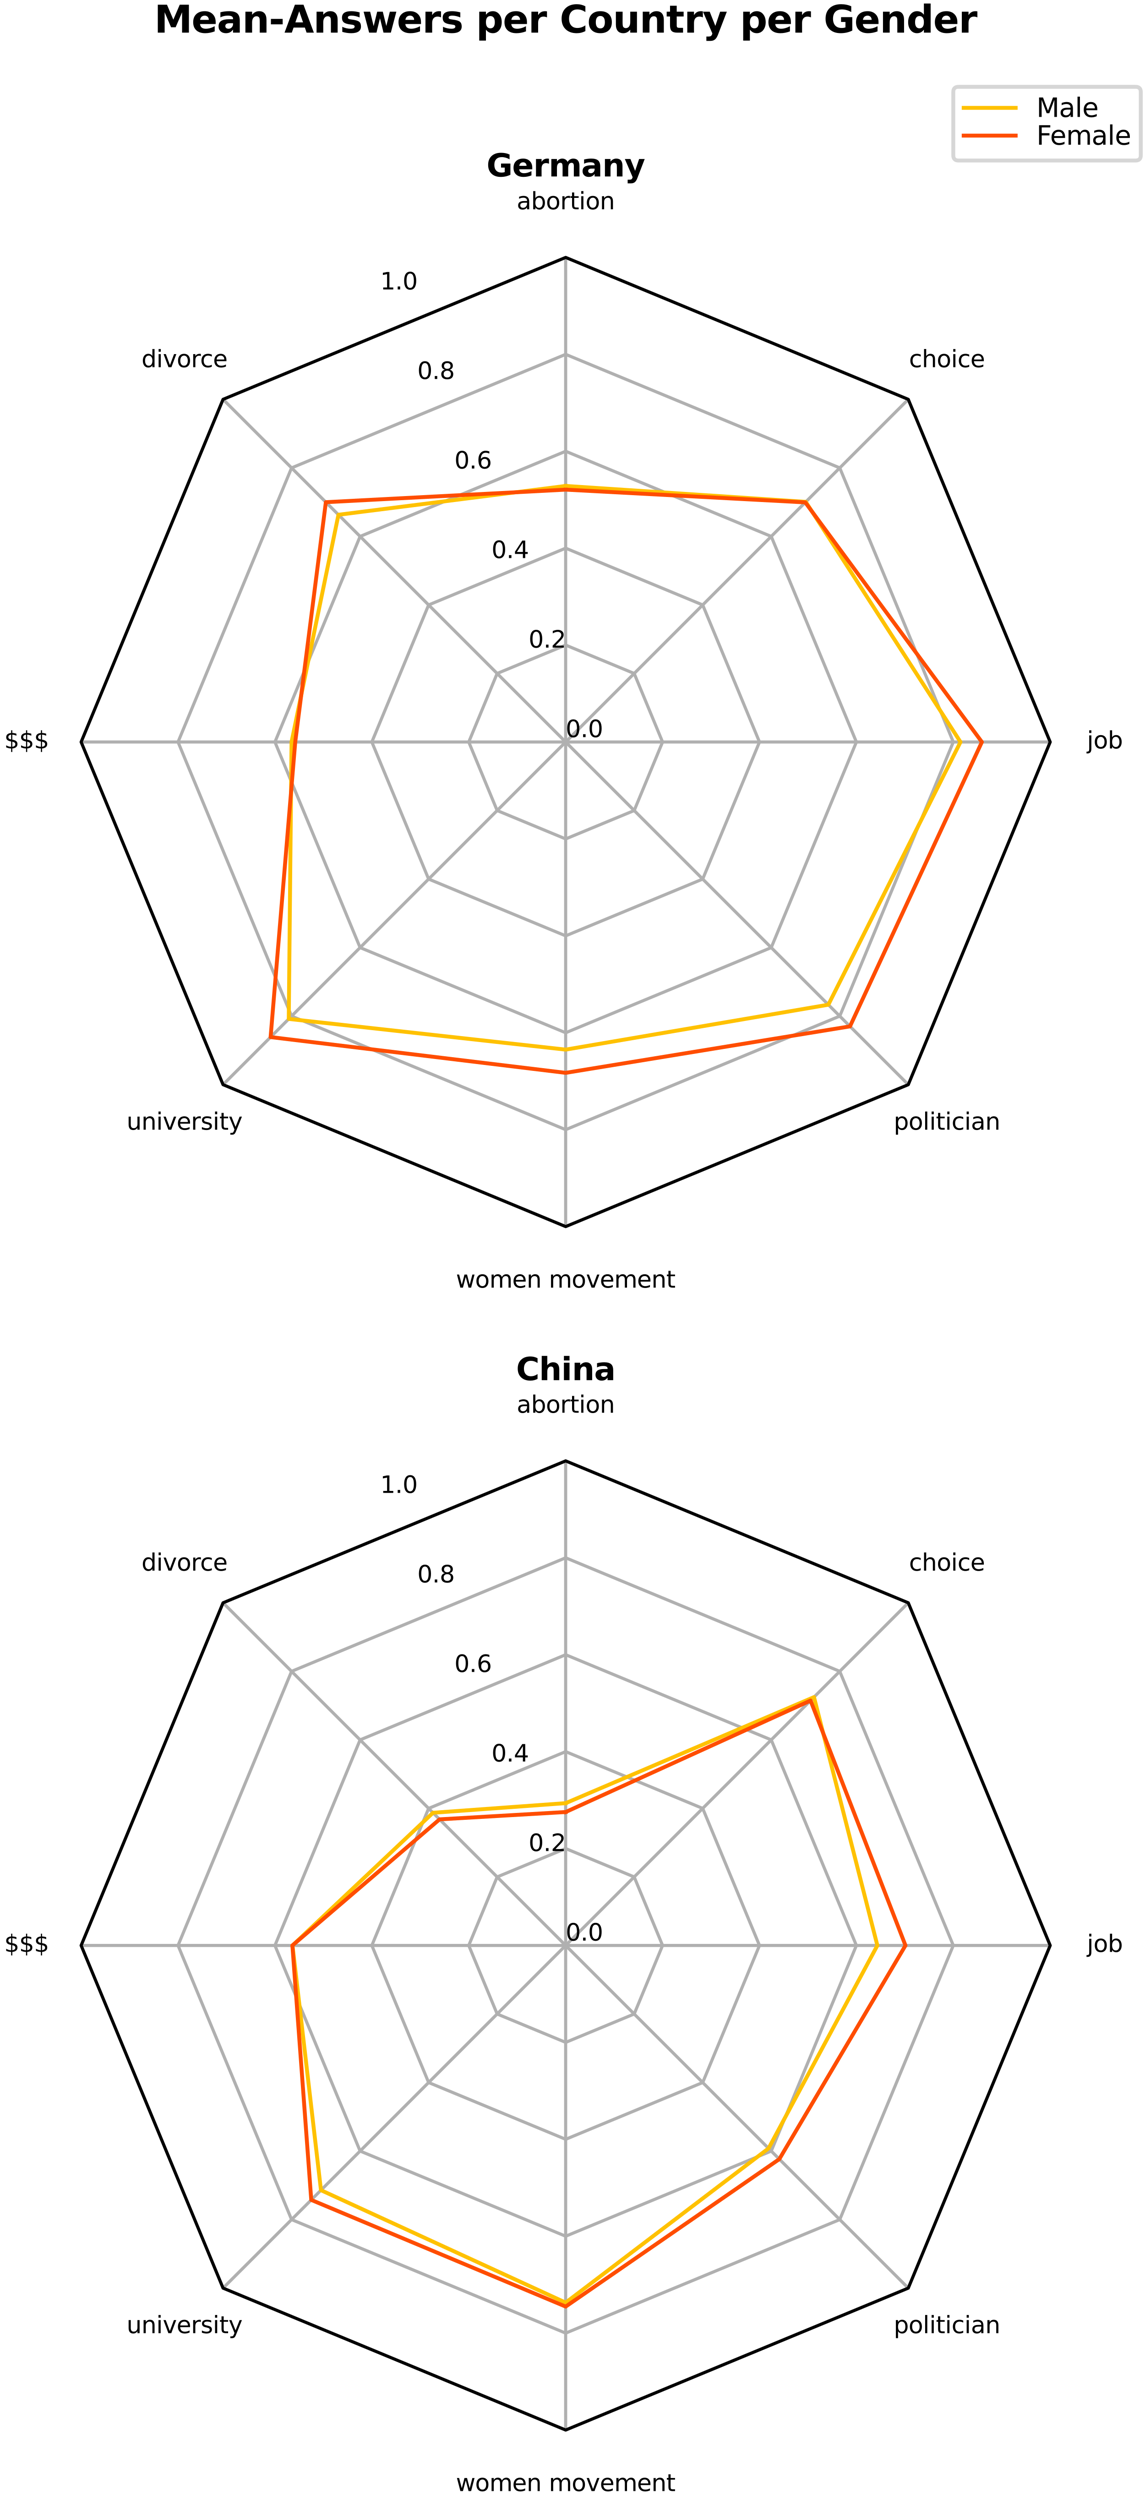 <?xml version="1.0" encoding="utf-8" standalone="no"?>
<!DOCTYPE svg PUBLIC "-//W3C//DTD SVG 1.1//EN"
  "http://www.w3.org/Graphics/SVG/1.1/DTD/svg11.dtd">
<svg xmlns:xlink="http://www.w3.org/1999/xlink" width="293.639pt" height="641.118pt" viewBox="0 0 293.639 641.118" xmlns="http://www.w3.org/2000/svg" version="1.1">
 <defs>
  <style type="text/css">*{stroke-linejoin: round; stroke-linecap: butt}</style>
 </defs>
 <g id="figure_1">
  <g id="patch_1">
   <path d="M 0 641.118 
L 293.639 641.118 
L 293.639 0 
L 0 0 
z
" style="fill: #ffffff"/>
  </g>
  <g id="axes_1">
   <g id="patch_2">
    <path d="M 145.067 66.012 
L 57.201 102.407 
L 20.806 190.273 
L 57.201 278.138 
L 145.067 314.533 
L 232.932 278.138 
L 269.327 190.273 
L 232.932 102.407 
z
" style="fill: #ffffff"/>
   </g>
   <g id="matplotlib.axis_1">
    <g id="xtick_1">
     <g id="line2d_1">
      <path d="M 145.067 190.273 
L 145.067 174.74 
L 145.067 159.208 
L 145.067 143.675 
L 145.067 128.142 
L 145.067 112.61 
L 145.067 97.077 
L 145.067 81.545 
L 145.067 66.012 
" clip-path="url(#p5890f4cf25)" style="fill: none; stroke: #b0b0b0; stroke-width: 0.8; stroke-linecap: square"/>
     </g>
     <g id="text_1">
      <!-- abortion -->
      <g transform="translate(132.509 53.668) scale(0.06 -0.06)">
       <defs>
        <path id="DejaVuSans-61" d="M 2194 1759 
Q 1497 1759 1228 1600 
Q 959 1441 959 1056 
Q 959 750 1161 570 
Q 1363 391 1709 391 
Q 2188 391 2477 730 
Q 2766 1069 2766 1631 
L 2766 1759 
L 2194 1759 
z
M 3341 1997 
L 3341 0 
L 2766 0 
L 2766 531 
Q 2569 213 2275 61 
Q 1981 -91 1556 -91 
Q 1019 -91 701 211 
Q 384 513 384 1019 
Q 384 1609 779 1909 
Q 1175 2209 1959 2209 
L 2766 2209 
L 2766 2266 
Q 2766 2663 2505 2880 
Q 2244 3097 1772 3097 
Q 1472 3097 1187 3025 
Q 903 2953 641 2809 
L 641 3341 
Q 956 3463 1253 3523 
Q 1550 3584 1831 3584 
Q 2591 3584 2966 3190 
Q 3341 2797 3341 1997 
z
" transform="scale(0.016)"/>
        <path id="DejaVuSans-62" d="M 3116 1747 
Q 3116 2381 2855 2742 
Q 2594 3103 2138 3103 
Q 1681 3103 1420 2742 
Q 1159 2381 1159 1747 
Q 1159 1113 1420 752 
Q 1681 391 2138 391 
Q 2594 391 2855 752 
Q 3116 1113 3116 1747 
z
M 1159 2969 
Q 1341 3281 1617 3432 
Q 1894 3584 2278 3584 
Q 2916 3584 3314 3078 
Q 3713 2572 3713 1747 
Q 3713 922 3314 415 
Q 2916 -91 2278 -91 
Q 1894 -91 1617 61 
Q 1341 213 1159 525 
L 1159 0 
L 581 0 
L 581 4863 
L 1159 4863 
L 1159 2969 
z
" transform="scale(0.016)"/>
        <path id="DejaVuSans-6f" d="M 1959 3097 
Q 1497 3097 1228 2736 
Q 959 2375 959 1747 
Q 959 1119 1226 758 
Q 1494 397 1959 397 
Q 2419 397 2687 759 
Q 2956 1122 2956 1747 
Q 2956 2369 2687 2733 
Q 2419 3097 1959 3097 
z
M 1959 3584 
Q 2709 3584 3137 3096 
Q 3566 2609 3566 1747 
Q 3566 888 3137 398 
Q 2709 -91 1959 -91 
Q 1206 -91 779 398 
Q 353 888 353 1747 
Q 353 2609 779 3096 
Q 1206 3584 1959 3584 
z
" transform="scale(0.016)"/>
        <path id="DejaVuSans-72" d="M 2631 2963 
Q 2534 3019 2420 3045 
Q 2306 3072 2169 3072 
Q 1681 3072 1420 2755 
Q 1159 2438 1159 1844 
L 1159 0 
L 581 0 
L 581 3500 
L 1159 3500 
L 1159 2956 
Q 1341 3275 1631 3429 
Q 1922 3584 2338 3584 
Q 2397 3584 2469 3576 
Q 2541 3569 2628 3553 
L 2631 2963 
z
" transform="scale(0.016)"/>
        <path id="DejaVuSans-74" d="M 1172 4494 
L 1172 3500 
L 2356 3500 
L 2356 3053 
L 1172 3053 
L 1172 1153 
Q 1172 725 1289 603 
Q 1406 481 1766 481 
L 2356 481 
L 2356 0 
L 1766 0 
Q 1100 0 847 248 
Q 594 497 594 1153 
L 594 3053 
L 172 3053 
L 172 3500 
L 594 3500 
L 594 4494 
L 1172 4494 
z
" transform="scale(0.016)"/>
        <path id="DejaVuSans-69" d="M 603 3500 
L 1178 3500 
L 1178 0 
L 603 0 
L 603 3500 
z
M 603 4863 
L 1178 4863 
L 1178 4134 
L 603 4134 
L 603 4863 
z
" transform="scale(0.016)"/>
        <path id="DejaVuSans-6e" d="M 3513 2113 
L 3513 0 
L 2938 0 
L 2938 2094 
Q 2938 2591 2744 2837 
Q 2550 3084 2163 3084 
Q 1697 3084 1428 2787 
Q 1159 2491 1159 1978 
L 1159 0 
L 581 0 
L 581 3500 
L 1159 3500 
L 1159 2956 
Q 1366 3272 1645 3428 
Q 1925 3584 2291 3584 
Q 2894 3584 3203 3211 
Q 3513 2838 3513 2113 
z
" transform="scale(0.016)"/>
       </defs>
       <use xlink:href="#DejaVuSans-61"/>
       <use xlink:href="#DejaVuSans-62" x="61.279"/>
       <use xlink:href="#DejaVuSans-6f" x="124.756"/>
       <use xlink:href="#DejaVuSans-72" x="185.938"/>
       <use xlink:href="#DejaVuSans-74" x="227.051"/>
       <use xlink:href="#DejaVuSans-69" x="266.26"/>
       <use xlink:href="#DejaVuSans-6f" x="294.043"/>
       <use xlink:href="#DejaVuSans-6e" x="355.225"/>
      </g>
     </g>
    </g>
    <g id="xtick_2">
     <g id="line2d_2">
      <path d="M 145.067 190.273 
L 134.084 179.29 
L 123.1 168.306 
L 112.117 157.323 
L 101.134 146.34 
L 90.151 135.357 
L 79.168 124.374 
L 68.185 113.39 
L 57.201 102.407 
" clip-path="url(#p5890f4cf25)" style="fill: none; stroke: #b0b0b0; stroke-width: 0.8; stroke-linecap: square"/>
     </g>
     <g id="text_2">
      <!-- divorce -->
      <g transform="translate(36.291 94.163) scale(0.06 -0.06)">
       <defs>
        <path id="DejaVuSans-64" d="M 2906 2969 
L 2906 4863 
L 3481 4863 
L 3481 0 
L 2906 0 
L 2906 525 
Q 2725 213 2448 61 
Q 2172 -91 1784 -91 
Q 1150 -91 751 415 
Q 353 922 353 1747 
Q 353 2572 751 3078 
Q 1150 3584 1784 3584 
Q 2172 3584 2448 3432 
Q 2725 3281 2906 2969 
z
M 947 1747 
Q 947 1113 1208 752 
Q 1469 391 1925 391 
Q 2381 391 2643 752 
Q 2906 1113 2906 1747 
Q 2906 2381 2643 2742 
Q 2381 3103 1925 3103 
Q 1469 3103 1208 2742 
Q 947 2381 947 1747 
z
" transform="scale(0.016)"/>
        <path id="DejaVuSans-76" d="M 191 3500 
L 800 3500 
L 1894 563 
L 2988 3500 
L 3597 3500 
L 2284 0 
L 1503 0 
L 191 3500 
z
" transform="scale(0.016)"/>
        <path id="DejaVuSans-63" d="M 3122 3366 
L 3122 2828 
Q 2878 2963 2633 3030 
Q 2388 3097 2138 3097 
Q 1578 3097 1268 2742 
Q 959 2388 959 1747 
Q 959 1106 1268 751 
Q 1578 397 2138 397 
Q 2388 397 2633 464 
Q 2878 531 3122 666 
L 3122 134 
Q 2881 22 2623 -34 
Q 2366 -91 2075 -91 
Q 1284 -91 818 406 
Q 353 903 353 1747 
Q 353 2603 823 3093 
Q 1294 3584 2113 3584 
Q 2378 3584 2631 3529 
Q 2884 3475 3122 3366 
z
" transform="scale(0.016)"/>
        <path id="DejaVuSans-65" d="M 3597 1894 
L 3597 1613 
L 953 1613 
Q 991 1019 1311 708 
Q 1631 397 2203 397 
Q 2534 397 2845 478 
Q 3156 559 3463 722 
L 3463 178 
Q 3153 47 2828 -22 
Q 2503 -91 2169 -91 
Q 1331 -91 842 396 
Q 353 884 353 1716 
Q 353 2575 817 3079 
Q 1281 3584 2069 3584 
Q 2775 3584 3186 3129 
Q 3597 2675 3597 1894 
z
M 3022 2063 
Q 3016 2534 2758 2815 
Q 2500 3097 2075 3097 
Q 1594 3097 1305 2825 
Q 1016 2553 972 2059 
L 3022 2063 
z
" transform="scale(0.016)"/>
       </defs>
       <use xlink:href="#DejaVuSans-64"/>
       <use xlink:href="#DejaVuSans-69" x="63.477"/>
       <use xlink:href="#DejaVuSans-76" x="91.26"/>
       <use xlink:href="#DejaVuSans-6f" x="150.439"/>
       <use xlink:href="#DejaVuSans-72" x="211.621"/>
       <use xlink:href="#DejaVuSans-63" x="250.484"/>
       <use xlink:href="#DejaVuSans-65" x="305.465"/>
      </g>
     </g>
    </g>
    <g id="xtick_3">
     <g id="line2d_3">
      <path d="M 145.067 190.273 
L 129.534 190.273 
L 114.002 190.273 
L 98.469 190.273 
L 82.937 190.273 
L 67.404 190.273 
L 51.871 190.273 
L 36.339 190.273 
L 20.806 190.273 
" clip-path="url(#p5890f4cf25)" style="fill: none; stroke: #b0b0b0; stroke-width: 0.8; stroke-linecap: square"/>
     </g>
     <g id="text_3">
      <!-- $$$ -->
      <g transform="translate(1.08 191.928) scale(0.06 -0.06)">
       <defs>
        <path id="DejaVuSans-24" d="M 2163 -941 
L 1850 -941 
L 1847 0 
Q 1519 6 1191 76 
Q 863 147 531 288 
L 531 850 
Q 850 650 1176 548 
Q 1503 447 1850 444 
L 1850 1869 
Q 1159 1981 845 2250 
Q 531 2519 531 2988 
Q 531 3497 872 3790 
Q 1213 4084 1850 4128 
L 1850 4863 
L 2163 4863 
L 2163 4138 
Q 2453 4125 2725 4076 
Q 2997 4028 3256 3944 
L 3256 3397 
Q 2997 3528 2723 3600 
Q 2450 3672 2163 3684 
L 2163 2350 
Q 2872 2241 3206 1959 
Q 3541 1678 3541 1191 
Q 3541 663 3186 358 
Q 2831 53 2163 6 
L 2163 -941 
z
M 1850 2406 
L 1850 3688 
Q 1488 3647 1297 3481 
Q 1106 3316 1106 3041 
Q 1106 2772 1282 2622 
Q 1459 2472 1850 2406 
z
M 2163 1806 
L 2163 453 
Q 2559 506 2761 678 
Q 2963 850 2963 1131 
Q 2963 1406 2770 1568 
Q 2578 1731 2163 1806 
z
" transform="scale(0.016)"/>
       </defs>
       <use xlink:href="#DejaVuSans-24"/>
       <use xlink:href="#DejaVuSans-24" x="63.623"/>
       <use xlink:href="#DejaVuSans-24" x="127.246"/>
      </g>
     </g>
    </g>
    <g id="xtick_4">
     <g id="line2d_4">
      <path d="M 145.067 190.273 
L 134.084 201.256 
L 123.1 212.239 
L 112.117 223.222 
L 101.134 234.205 
L 90.151 245.189 
L 79.168 256.172 
L 68.185 267.155 
L 57.201 278.138 
" clip-path="url(#p5890f4cf25)" style="fill: none; stroke: #b0b0b0; stroke-width: 0.8; stroke-linecap: square"/>
     </g>
     <g id="text_4">
      <!-- university -->
      <g transform="translate(32.463 289.693) scale(0.06 -0.06)">
       <defs>
        <path id="DejaVuSans-75" d="M 544 1381 
L 544 3500 
L 1119 3500 
L 1119 1403 
Q 1119 906 1312 657 
Q 1506 409 1894 409 
Q 2359 409 2629 706 
Q 2900 1003 2900 1516 
L 2900 3500 
L 3475 3500 
L 3475 0 
L 2900 0 
L 2900 538 
Q 2691 219 2414 64 
Q 2138 -91 1772 -91 
Q 1169 -91 856 284 
Q 544 659 544 1381 
z
M 1991 3584 
L 1991 3584 
z
" transform="scale(0.016)"/>
        <path id="DejaVuSans-73" d="M 2834 3397 
L 2834 2853 
Q 2591 2978 2328 3040 
Q 2066 3103 1784 3103 
Q 1356 3103 1142 2972 
Q 928 2841 928 2578 
Q 928 2378 1081 2264 
Q 1234 2150 1697 2047 
L 1894 2003 
Q 2506 1872 2764 1633 
Q 3022 1394 3022 966 
Q 3022 478 2636 193 
Q 2250 -91 1575 -91 
Q 1294 -91 989 -36 
Q 684 19 347 128 
L 347 722 
Q 666 556 975 473 
Q 1284 391 1588 391 
Q 1994 391 2212 530 
Q 2431 669 2431 922 
Q 2431 1156 2273 1281 
Q 2116 1406 1581 1522 
L 1381 1569 
Q 847 1681 609 1914 
Q 372 2147 372 2553 
Q 372 3047 722 3315 
Q 1072 3584 1716 3584 
Q 2034 3584 2315 3537 
Q 2597 3491 2834 3397 
z
" transform="scale(0.016)"/>
        <path id="DejaVuSans-79" d="M 2059 -325 
Q 1816 -950 1584 -1140 
Q 1353 -1331 966 -1331 
L 506 -1331 
L 506 -850 
L 844 -850 
Q 1081 -850 1212 -737 
Q 1344 -625 1503 -206 
L 1606 56 
L 191 3500 
L 800 3500 
L 1894 763 
L 2988 3500 
L 3597 3500 
L 2059 -325 
z
" transform="scale(0.016)"/>
       </defs>
       <use xlink:href="#DejaVuSans-75"/>
       <use xlink:href="#DejaVuSans-6e" x="63.379"/>
       <use xlink:href="#DejaVuSans-69" x="126.758"/>
       <use xlink:href="#DejaVuSans-76" x="154.541"/>
       <use xlink:href="#DejaVuSans-65" x="213.721"/>
       <use xlink:href="#DejaVuSans-72" x="275.244"/>
       <use xlink:href="#DejaVuSans-73" x="316.357"/>
       <use xlink:href="#DejaVuSans-69" x="368.457"/>
       <use xlink:href="#DejaVuSans-74" x="396.24"/>
       <use xlink:href="#DejaVuSans-79" x="435.449"/>
      </g>
     </g>
    </g>
    <g id="xtick_5">
     <g id="line2d_5">
      <path d="M 145.067 190.273 
L 145.067 205.805 
L 145.067 221.338 
L 145.067 236.87 
L 145.067 252.403 
L 145.067 267.936 
L 145.067 283.468 
L 145.067 299.001 
L 145.067 314.533 
" clip-path="url(#p5890f4cf25)" style="fill: none; stroke: #b0b0b0; stroke-width: 0.8; stroke-linecap: square"/>
     </g>
     <g id="text_5">
      <!-- women movement -->
      <g transform="translate(116.93 330.189) scale(0.06 -0.06)">
       <defs>
        <path id="DejaVuSans-77" d="M 269 3500 
L 844 3500 
L 1563 769 
L 2278 3500 
L 2956 3500 
L 3675 769 
L 4391 3500 
L 4966 3500 
L 4050 0 
L 3372 0 
L 2619 2869 
L 1863 0 
L 1184 0 
L 269 3500 
z
" transform="scale(0.016)"/>
        <path id="DejaVuSans-6d" d="M 3328 2828 
Q 3544 3216 3844 3400 
Q 4144 3584 4550 3584 
Q 5097 3584 5394 3201 
Q 5691 2819 5691 2113 
L 5691 0 
L 5113 0 
L 5113 2094 
Q 5113 2597 4934 2840 
Q 4756 3084 4391 3084 
Q 3944 3084 3684 2787 
Q 3425 2491 3425 1978 
L 3425 0 
L 2847 0 
L 2847 2094 
Q 2847 2600 2669 2842 
Q 2491 3084 2119 3084 
Q 1678 3084 1418 2786 
Q 1159 2488 1159 1978 
L 1159 0 
L 581 0 
L 581 3500 
L 1159 3500 
L 1159 2956 
Q 1356 3278 1631 3431 
Q 1906 3584 2284 3584 
Q 2666 3584 2933 3390 
Q 3200 3197 3328 2828 
z
" transform="scale(0.016)"/>
        <path id="DejaVuSans-20" transform="scale(0.016)"/>
       </defs>
       <use xlink:href="#DejaVuSans-77"/>
       <use xlink:href="#DejaVuSans-6f" x="81.787"/>
       <use xlink:href="#DejaVuSans-6d" x="142.969"/>
       <use xlink:href="#DejaVuSans-65" x="240.381"/>
       <use xlink:href="#DejaVuSans-6e" x="301.904"/>
       <use xlink:href="#DejaVuSans-20" x="365.283"/>
       <use xlink:href="#DejaVuSans-6d" x="397.07"/>
       <use xlink:href="#DejaVuSans-6f" x="494.482"/>
       <use xlink:href="#DejaVuSans-76" x="555.664"/>
       <use xlink:href="#DejaVuSans-65" x="614.844"/>
       <use xlink:href="#DejaVuSans-6d" x="676.367"/>
       <use xlink:href="#DejaVuSans-65" x="773.779"/>
       <use xlink:href="#DejaVuSans-6e" x="835.303"/>
       <use xlink:href="#DejaVuSans-74" x="898.682"/>
      </g>
     </g>
    </g>
    <g id="xtick_6">
     <g id="line2d_6">
      <path d="M 145.067 190.273 
L 156.05 201.256 
L 167.033 212.239 
L 178.016 223.222 
L 189 234.205 
L 199.983 245.189 
L 210.966 256.172 
L 221.949 267.155 
L 232.932 278.138 
" clip-path="url(#p5890f4cf25)" style="fill: none; stroke: #b0b0b0; stroke-width: 0.8; stroke-linecap: square"/>
     </g>
     <g id="text_6">
      <!-- politician -->
      <g transform="translate(229.193 289.693) scale(0.06 -0.06)">
       <defs>
        <path id="DejaVuSans-70" d="M 1159 525 
L 1159 -1331 
L 581 -1331 
L 581 3500 
L 1159 3500 
L 1159 2969 
Q 1341 3281 1617 3432 
Q 1894 3584 2278 3584 
Q 2916 3584 3314 3078 
Q 3713 2572 3713 1747 
Q 3713 922 3314 415 
Q 2916 -91 2278 -91 
Q 1894 -91 1617 61 
Q 1341 213 1159 525 
z
M 3116 1747 
Q 3116 2381 2855 2742 
Q 2594 3103 2138 3103 
Q 1681 3103 1420 2742 
Q 1159 2381 1159 1747 
Q 1159 1113 1420 752 
Q 1681 391 2138 391 
Q 2594 391 2855 752 
Q 3116 1113 3116 1747 
z
" transform="scale(0.016)"/>
        <path id="DejaVuSans-6c" d="M 603 4863 
L 1178 4863 
L 1178 0 
L 603 0 
L 603 4863 
z
" transform="scale(0.016)"/>
       </defs>
       <use xlink:href="#DejaVuSans-70"/>
       <use xlink:href="#DejaVuSans-6f" x="63.477"/>
       <use xlink:href="#DejaVuSans-6c" x="124.658"/>
       <use xlink:href="#DejaVuSans-69" x="152.441"/>
       <use xlink:href="#DejaVuSans-74" x="180.225"/>
       <use xlink:href="#DejaVuSans-69" x="219.434"/>
       <use xlink:href="#DejaVuSans-63" x="247.217"/>
       <use xlink:href="#DejaVuSans-69" x="302.197"/>
       <use xlink:href="#DejaVuSans-61" x="329.98"/>
       <use xlink:href="#DejaVuSans-6e" x="391.26"/>
      </g>
     </g>
    </g>
    <g id="xtick_7">
     <g id="line2d_7">
      <path d="M 145.067 190.273 
L 160.599 190.273 
L 176.132 190.273 
L 191.665 190.273 
L 207.197 190.273 
L 222.73 190.273 
L 238.262 190.273 
L 253.795 190.273 
L 269.327 190.273 
" clip-path="url(#p5890f4cf25)" style="fill: none; stroke: #b0b0b0; stroke-width: 0.8; stroke-linecap: square"/>
     </g>
     <g id="text_7">
      <!-- job -->
      <g transform="translate(278.754 191.928) scale(0.06 -0.06)">
       <defs>
        <path id="DejaVuSans-6a" d="M 603 3500 
L 1178 3500 
L 1178 -63 
Q 1178 -731 923 -1031 
Q 669 -1331 103 -1331 
L -116 -1331 
L -116 -844 
L 38 -844 
Q 366 -844 484 -692 
Q 603 -541 603 -63 
L 603 3500 
z
M 603 4863 
L 1178 4863 
L 1178 4134 
L 603 4134 
L 603 4863 
z
" transform="scale(0.016)"/>
       </defs>
       <use xlink:href="#DejaVuSans-6a"/>
       <use xlink:href="#DejaVuSans-6f" x="27.783"/>
       <use xlink:href="#DejaVuSans-62" x="88.965"/>
      </g>
     </g>
    </g>
    <g id="xtick_8">
     <g id="line2d_8">
      <path d="M 145.067 190.273 
L 156.05 179.29 
L 167.033 168.306 
L 178.016 157.323 
L 189 146.34 
L 199.983 135.357 
L 210.966 124.374 
L 221.949 113.39 
L 232.932 102.407 
" clip-path="url(#p5890f4cf25)" style="fill: none; stroke: #b0b0b0; stroke-width: 0.8; stroke-linecap: square"/>
     </g>
     <g id="text_8">
      <!-- choice -->
      <g transform="translate(233.117 94.163) scale(0.06 -0.06)">
       <defs>
        <path id="DejaVuSans-68" d="M 3513 2113 
L 3513 0 
L 2938 0 
L 2938 2094 
Q 2938 2591 2744 2837 
Q 2550 3084 2163 3084 
Q 1697 3084 1428 2787 
Q 1159 2491 1159 1978 
L 1159 0 
L 581 0 
L 581 4863 
L 1159 4863 
L 1159 2956 
Q 1366 3272 1645 3428 
Q 1925 3584 2291 3584 
Q 2894 3584 3203 3211 
Q 3513 2838 3513 2113 
z
" transform="scale(0.016)"/>
       </defs>
       <use xlink:href="#DejaVuSans-63"/>
       <use xlink:href="#DejaVuSans-68" x="54.98"/>
       <use xlink:href="#DejaVuSans-6f" x="118.359"/>
       <use xlink:href="#DejaVuSans-69" x="179.541"/>
       <use xlink:href="#DejaVuSans-63" x="207.324"/>
       <use xlink:href="#DejaVuSans-65" x="262.305"/>
      </g>
     </g>
    </g>
   </g>
   <g id="matplotlib.axis_2">
    <g id="ytick_1">
     <g id="line2d_9">
      <path d="M 145.067 190.273 
L 145.067 190.273 
L 145.067 190.273 
L 145.067 190.273 
L 145.067 190.273 
L 145.067 190.273 
L 145.067 190.273 
L 145.067 190.273 
L 145.067 190.273 
" clip-path="url(#p5890f4cf25)" style="fill: none; stroke: #b0b0b0; stroke-width: 0.8; stroke-linecap: square"/>
     </g>
     <g id="text_9">
      <!-- 0.0 -->
      <g transform="translate(145.067 189.025) scale(0.06 -0.06)">
       <defs>
        <path id="DejaVuSans-30" d="M 2034 4250 
Q 1547 4250 1301 3770 
Q 1056 3291 1056 2328 
Q 1056 1369 1301 889 
Q 1547 409 2034 409 
Q 2525 409 2770 889 
Q 3016 1369 3016 2328 
Q 3016 3291 2770 3770 
Q 2525 4250 2034 4250 
z
M 2034 4750 
Q 2819 4750 3233 4129 
Q 3647 3509 3647 2328 
Q 3647 1150 3233 529 
Q 2819 -91 2034 -91 
Q 1250 -91 836 529 
Q 422 1150 422 2328 
Q 422 3509 836 4129 
Q 1250 4750 2034 4750 
z
" transform="scale(0.016)"/>
        <path id="DejaVuSans-2e" d="M 684 794 
L 1344 794 
L 1344 0 
L 684 0 
L 684 794 
z
" transform="scale(0.016)"/>
       </defs>
       <use xlink:href="#DejaVuSans-30"/>
       <use xlink:href="#DejaVuSans-2e" x="63.623"/>
       <use xlink:href="#DejaVuSans-30" x="95.41"/>
      </g>
     </g>
    </g>
    <g id="ytick_2">
     <g id="line2d_10">
      <path d="M 145.067 165.421 
L 127.494 172.7 
L 120.215 190.273 
L 127.494 207.846 
L 145.067 215.125 
L 162.64 207.846 
L 169.919 190.273 
L 162.64 172.7 
L 145.067 165.421 
" clip-path="url(#p5890f4cf25)" style="fill: none; stroke: #b0b0b0; stroke-width: 0.8; stroke-linecap: square"/>
     </g>
     <g id="text_10">
      <!-- 0.2 -->
      <g transform="translate(135.556 166.065) scale(0.06 -0.06)">
       <defs>
        <path id="DejaVuSans-32" d="M 1228 531 
L 3431 531 
L 3431 0 
L 469 0 
L 469 531 
Q 828 903 1448 1529 
Q 2069 2156 2228 2338 
Q 2531 2678 2651 2914 
Q 2772 3150 2772 3378 
Q 2772 3750 2511 3984 
Q 2250 4219 1831 4219 
Q 1534 4219 1204 4116 
Q 875 4013 500 3803 
L 500 4441 
Q 881 4594 1212 4672 
Q 1544 4750 1819 4750 
Q 2544 4750 2975 4387 
Q 3406 4025 3406 3419 
Q 3406 3131 3298 2873 
Q 3191 2616 2906 2266 
Q 2828 2175 2409 1742 
Q 1991 1309 1228 531 
z
" transform="scale(0.016)"/>
       </defs>
       <use xlink:href="#DejaVuSans-30"/>
       <use xlink:href="#DejaVuSans-2e" x="63.623"/>
       <use xlink:href="#DejaVuSans-32" x="95.41"/>
      </g>
     </g>
    </g>
    <g id="ytick_3">
     <g id="line2d_11">
      <path d="M 145.067 140.568 
L 109.921 155.126 
L 95.363 190.273 
L 109.921 225.419 
L 145.067 239.977 
L 180.213 225.419 
L 194.771 190.273 
L 180.213 155.126 
L 145.067 140.568 
" clip-path="url(#p5890f4cf25)" style="fill: none; stroke: #b0b0b0; stroke-width: 0.8; stroke-linecap: square"/>
     </g>
     <g id="text_11">
      <!-- 0.4 -->
      <g transform="translate(126.046 143.104) scale(0.06 -0.06)">
       <defs>
        <path id="DejaVuSans-34" d="M 2419 4116 
L 825 1625 
L 2419 1625 
L 2419 4116 
z
M 2253 4666 
L 3047 4666 
L 3047 1625 
L 3713 1625 
L 3713 1100 
L 3047 1100 
L 3047 0 
L 2419 0 
L 2419 1100 
L 313 1100 
L 313 1709 
L 2253 4666 
z
" transform="scale(0.016)"/>
       </defs>
       <use xlink:href="#DejaVuSans-30"/>
       <use xlink:href="#DejaVuSans-2e" x="63.623"/>
       <use xlink:href="#DejaVuSans-34" x="95.41"/>
      </g>
     </g>
    </g>
    <g id="ytick_4">
     <g id="line2d_12">
      <path d="M 145.067 115.716 
L 92.348 137.553 
L 70.51 190.273 
L 92.348 242.992 
L 145.067 264.829 
L 197.786 242.992 
L 219.623 190.273 
L 197.786 137.553 
L 145.067 115.716 
" clip-path="url(#p5890f4cf25)" style="fill: none; stroke: #b0b0b0; stroke-width: 0.8; stroke-linecap: square"/>
     </g>
     <g id="text_12">
      <!-- 0.6 -->
      <g transform="translate(116.535 120.144) scale(0.06 -0.06)">
       <defs>
        <path id="DejaVuSans-36" d="M 2113 2584 
Q 1688 2584 1439 2293 
Q 1191 2003 1191 1497 
Q 1191 994 1439 701 
Q 1688 409 2113 409 
Q 2538 409 2786 701 
Q 3034 994 3034 1497 
Q 3034 2003 2786 2293 
Q 2538 2584 2113 2584 
z
M 3366 4563 
L 3366 3988 
Q 3128 4100 2886 4159 
Q 2644 4219 2406 4219 
Q 1781 4219 1451 3797 
Q 1122 3375 1075 2522 
Q 1259 2794 1537 2939 
Q 1816 3084 2150 3084 
Q 2853 3084 3261 2657 
Q 3669 2231 3669 1497 
Q 3669 778 3244 343 
Q 2819 -91 2113 -91 
Q 1303 -91 875 529 
Q 447 1150 447 2328 
Q 447 3434 972 4092 
Q 1497 4750 2381 4750 
Q 2619 4750 2861 4703 
Q 3103 4656 3366 4563 
z
" transform="scale(0.016)"/>
       </defs>
       <use xlink:href="#DejaVuSans-30"/>
       <use xlink:href="#DejaVuSans-2e" x="63.623"/>
       <use xlink:href="#DejaVuSans-36" x="95.41"/>
      </g>
     </g>
    </g>
    <g id="ytick_5">
     <g id="line2d_13">
      <path d="M 145.067 90.864 
L 74.774 119.98 
L 45.658 190.273 
L 74.774 260.565 
L 145.067 289.681 
L 215.359 260.565 
L 244.475 190.273 
L 215.359 119.98 
L 145.067 90.864 
" clip-path="url(#p5890f4cf25)" style="fill: none; stroke: #b0b0b0; stroke-width: 0.8; stroke-linecap: square"/>
     </g>
     <g id="text_13">
      <!-- 0.8 -->
      <g transform="translate(107.025 97.183) scale(0.06 -0.06)">
       <defs>
        <path id="DejaVuSans-38" d="M 2034 2216 
Q 1584 2216 1326 1975 
Q 1069 1734 1069 1313 
Q 1069 891 1326 650 
Q 1584 409 2034 409 
Q 2484 409 2743 651 
Q 3003 894 3003 1313 
Q 3003 1734 2745 1975 
Q 2488 2216 2034 2216 
z
M 1403 2484 
Q 997 2584 770 2862 
Q 544 3141 544 3541 
Q 544 4100 942 4425 
Q 1341 4750 2034 4750 
Q 2731 4750 3128 4425 
Q 3525 4100 3525 3541 
Q 3525 3141 3298 2862 
Q 3072 2584 2669 2484 
Q 3125 2378 3379 2068 
Q 3634 1759 3634 1313 
Q 3634 634 3220 271 
Q 2806 -91 2034 -91 
Q 1263 -91 848 271 
Q 434 634 434 1313 
Q 434 1759 690 2068 
Q 947 2378 1403 2484 
z
M 1172 3481 
Q 1172 3119 1398 2916 
Q 1625 2713 2034 2713 
Q 2441 2713 2670 2916 
Q 2900 3119 2900 3481 
Q 2900 3844 2670 4047 
Q 2441 4250 2034 4250 
Q 1625 4250 1398 4047 
Q 1172 3844 1172 3481 
z
" transform="scale(0.016)"/>
       </defs>
       <use xlink:href="#DejaVuSans-30"/>
       <use xlink:href="#DejaVuSans-2e" x="63.623"/>
       <use xlink:href="#DejaVuSans-38" x="95.41"/>
      </g>
     </g>
    </g>
    <g id="ytick_6">
     <g id="line2d_14">
      <path d="M 145.067 66.012 
L 57.201 102.407 
L 20.806 190.273 
L 57.201 278.138 
L 145.067 314.533 
L 232.932 278.138 
L 269.327 190.273 
L 232.932 102.407 
L 145.067 66.012 
" clip-path="url(#p5890f4cf25)" style="fill: none; stroke: #b0b0b0; stroke-width: 0.8; stroke-linecap: square"/>
     </g>
     <g id="text_14">
      <!-- 1.0 -->
      <g transform="translate(97.514 74.223) scale(0.06 -0.06)">
       <defs>
        <path id="DejaVuSans-31" d="M 794 531 
L 1825 531 
L 1825 4091 
L 703 3866 
L 703 4441 
L 1819 4666 
L 2450 4666 
L 2450 531 
L 3481 531 
L 3481 0 
L 794 0 
L 794 531 
z
" transform="scale(0.016)"/>
       </defs>
       <use xlink:href="#DejaVuSans-31"/>
       <use xlink:href="#DejaVuSans-2e" x="63.623"/>
       <use xlink:href="#DejaVuSans-30" x="95.41"/>
      </g>
     </g>
    </g>
   </g>
   <g id="line2d_15">
    <path d="M 145.067 124.61 
L 86.795 132 
L 74.768 190.273 
L 74.054 261.285 
L 145.067 269.152 
L 212.431 257.637 
L 246.32 190.273 
L 206.646 128.694 
L 145.067 124.61 
" clip-path="url(#p5890f4cf25)" style="fill: none; stroke: #ffc100; stroke-linecap: square"/>
   </g>
   <g id="line2d_16">
    <path d="M 145.067 125.56 
L 83.566 128.772 
L 75.715 190.273 
L 69.398 265.942 
L 145.067 275.108 
L 217.983 263.189 
L 251.805 190.273 
L 206.513 128.827 
L 145.067 125.56 
" clip-path="url(#p5890f4cf25)" style="fill: none; stroke: #ff4d00; stroke-linecap: square"/>
   </g>
   <g id="patch_3">
    <path d="M 145.067 66.012 
L 57.201 102.407 
L 20.806 190.273 
L 57.201 278.138 
L 145.067 314.533 
L 232.932 278.138 
L 269.327 190.273 
L 232.932 102.407 
L 145.067 66.012 
z
" style="fill: none; stroke: #000000; stroke-width: 0.8; stroke-linejoin: miter; stroke-linecap: square"/>
   </g>
   <g id="text_15">
    <!-- Germany -->
    <g transform="translate(124.776 45.254) scale(0.08 -0.08)">
     <defs>
      <path id="DejaVuSans-Bold-47" d="M 4781 347 
Q 4331 128 3847 18 
Q 3363 -91 2847 -91 
Q 1681 -91 1000 561 
Q 319 1213 319 2328 
Q 319 3456 1012 4103 
Q 1706 4750 2913 4750 
Q 3378 4750 3804 4662 
Q 4231 4575 4609 4403 
L 4609 3438 
Q 4219 3659 3833 3768 
Q 3447 3878 3059 3878 
Q 2341 3878 1952 3476 
Q 1563 3075 1563 2328 
Q 1563 1588 1938 1184 
Q 2313 781 3003 781 
Q 3191 781 3352 804 
Q 3513 828 3641 878 
L 3641 1784 
L 2906 1784 
L 2906 2591 
L 4781 2591 
L 4781 347 
z
" transform="scale(0.016)"/>
      <path id="DejaVuSans-Bold-65" d="M 4031 1759 
L 4031 1441 
L 1416 1441 
Q 1456 1047 1700 850 
Q 1944 653 2381 653 
Q 2734 653 3104 758 
Q 3475 863 3866 1075 
L 3866 213 
Q 3469 63 3072 -14 
Q 2675 -91 2278 -91 
Q 1328 -91 801 392 
Q 275 875 275 1747 
Q 275 2603 792 3093 
Q 1309 3584 2216 3584 
Q 3041 3584 3536 3087 
Q 4031 2591 4031 1759 
z
M 2881 2131 
Q 2881 2450 2695 2645 
Q 2509 2841 2209 2841 
Q 1884 2841 1681 2658 
Q 1478 2475 1428 2131 
L 2881 2131 
z
" transform="scale(0.016)"/>
      <path id="DejaVuSans-Bold-72" d="M 3138 2547 
Q 2991 2616 2845 2648 
Q 2700 2681 2553 2681 
Q 2122 2681 1889 2404 
Q 1656 2128 1656 1613 
L 1656 0 
L 538 0 
L 538 3500 
L 1656 3500 
L 1656 2925 
Q 1872 3269 2151 3426 
Q 2431 3584 2822 3584 
Q 2878 3584 2943 3579 
Q 3009 3575 3134 3559 
L 3138 2547 
z
" transform="scale(0.016)"/>
      <path id="DejaVuSans-Bold-6d" d="M 3781 2919 
Q 3994 3244 4286 3414 
Q 4578 3584 4928 3584 
Q 5531 3584 5847 3212 
Q 6163 2841 6163 2131 
L 6163 0 
L 5038 0 
L 5038 1825 
Q 5041 1866 5042 1909 
Q 5044 1953 5044 2034 
Q 5044 2406 4934 2573 
Q 4825 2741 4581 2741 
Q 4263 2741 4089 2478 
Q 3916 2216 3909 1719 
L 3909 0 
L 2784 0 
L 2784 1825 
Q 2784 2406 2684 2573 
Q 2584 2741 2328 2741 
Q 2006 2741 1831 2477 
Q 1656 2213 1656 1722 
L 1656 0 
L 531 0 
L 531 3500 
L 1656 3500 
L 1656 2988 
Q 1863 3284 2130 3434 
Q 2397 3584 2719 3584 
Q 3081 3584 3359 3409 
Q 3638 3234 3781 2919 
z
" transform="scale(0.016)"/>
      <path id="DejaVuSans-Bold-61" d="M 2106 1575 
Q 1756 1575 1579 1456 
Q 1403 1338 1403 1106 
Q 1403 894 1545 773 
Q 1688 653 1941 653 
Q 2256 653 2472 879 
Q 2688 1106 2688 1447 
L 2688 1575 
L 2106 1575 
z
M 3816 1997 
L 3816 0 
L 2688 0 
L 2688 519 
Q 2463 200 2181 54 
Q 1900 -91 1497 -91 
Q 953 -91 614 226 
Q 275 544 275 1050 
Q 275 1666 698 1953 
Q 1122 2241 2028 2241 
L 2688 2241 
L 2688 2328 
Q 2688 2594 2478 2717 
Q 2269 2841 1825 2841 
Q 1466 2841 1156 2769 
Q 847 2697 581 2553 
L 581 3406 
Q 941 3494 1303 3539 
Q 1666 3584 2028 3584 
Q 2975 3584 3395 3211 
Q 3816 2838 3816 1997 
z
" transform="scale(0.016)"/>
      <path id="DejaVuSans-Bold-6e" d="M 4056 2131 
L 4056 0 
L 2931 0 
L 2931 347 
L 2931 1631 
Q 2931 2084 2911 2256 
Q 2891 2428 2841 2509 
Q 2775 2619 2662 2680 
Q 2550 2741 2406 2741 
Q 2056 2741 1856 2470 
Q 1656 2200 1656 1722 
L 1656 0 
L 538 0 
L 538 3500 
L 1656 3500 
L 1656 2988 
Q 1909 3294 2193 3439 
Q 2478 3584 2822 3584 
Q 3428 3584 3742 3212 
Q 4056 2841 4056 2131 
z
" transform="scale(0.016)"/>
      <path id="DejaVuSans-Bold-79" d="M 78 3500 
L 1197 3500 
L 2138 1125 
L 2938 3500 
L 4056 3500 
L 2584 -331 
Q 2363 -916 2067 -1148 
Q 1772 -1381 1288 -1381 
L 641 -1381 
L 641 -647 
L 991 -647 
Q 1275 -647 1404 -556 
Q 1534 -466 1606 -231 
L 1638 -134 
L 78 3500 
z
" transform="scale(0.016)"/>
     </defs>
     <use xlink:href="#DejaVuSans-Bold-47"/>
     <use xlink:href="#DejaVuSans-Bold-65" x="82.08"/>
     <use xlink:href="#DejaVuSans-Bold-72" x="149.902"/>
     <use xlink:href="#DejaVuSans-Bold-6d" x="199.219"/>
     <use xlink:href="#DejaVuSans-Bold-61" x="303.418"/>
     <use xlink:href="#DejaVuSans-Bold-6e" x="370.898"/>
     <use xlink:href="#DejaVuSans-Bold-79" x="442.09"/>
    </g>
   </g>
   <g id="legend_1">
    <g id="patch_4">
     <path d="M 245.808 41.16 
L 291.226 41.16 
Q 292.559 41.16 292.559 39.827 
L 292.559 23.596 
Q 292.559 22.263 291.226 22.263 
L 245.808 22.263 
Q 244.475 22.263 244.475 23.596 
L 244.475 39.827 
Q 244.475 41.16 245.808 41.16 
z
" style="fill: #ffffff; opacity: 0.8; stroke: #cccccc; stroke-linejoin: miter"/>
    </g>
    <g id="line2d_17">
     <path d="M 247.141 27.66 
L 253.805 27.66 
L 260.469 27.66 
" style="fill: none; stroke: #ffc100; stroke-linecap: square"/>
    </g>
    <g id="text_16">
     <!-- Male -->
     <g transform="translate(265.8 29.993) scale(0.067 -0.067)">
      <defs>
       <path id="DejaVuSans-4d" d="M 628 4666 
L 1569 4666 
L 2759 1491 
L 3956 4666 
L 4897 4666 
L 4897 0 
L 4281 0 
L 4281 4097 
L 3078 897 
L 2444 897 
L 1241 4097 
L 1241 0 
L 628 0 
L 628 4666 
z
" transform="scale(0.016)"/>
      </defs>
      <use xlink:href="#DejaVuSans-4d"/>
      <use xlink:href="#DejaVuSans-61" x="86.279"/>
      <use xlink:href="#DejaVuSans-6c" x="147.559"/>
      <use xlink:href="#DejaVuSans-65" x="175.342"/>
     </g>
    </g>
    <g id="line2d_18">
     <path d="M 247.141 34.776 
L 253.805 34.776 
L 260.469 34.776 
" style="fill: none; stroke: #ff4d00; stroke-linecap: square"/>
    </g>
    <g id="text_17">
     <!-- Female -->
     <g transform="translate(265.8 37.108) scale(0.067 -0.067)">
      <defs>
       <path id="DejaVuSans-46" d="M 628 4666 
L 3309 4666 
L 3309 4134 
L 1259 4134 
L 1259 2759 
L 3109 2759 
L 3109 2228 
L 1259 2228 
L 1259 0 
L 628 0 
L 628 4666 
z
" transform="scale(0.016)"/>
      </defs>
      <use xlink:href="#DejaVuSans-46"/>
      <use xlink:href="#DejaVuSans-65" x="52.02"/>
      <use xlink:href="#DejaVuSans-6d" x="113.543"/>
      <use xlink:href="#DejaVuSans-61" x="210.955"/>
      <use xlink:href="#DejaVuSans-6c" x="272.234"/>
      <use xlink:href="#DejaVuSans-65" x="300.018"/>
     </g>
    </g>
   </g>
  </g>
  <g id="axes_2">
   <g id="patch_5">
    <path d="M 145.067 374.613 
L 57.201 411.008 
L 20.806 498.874 
L 57.201 586.739 
L 145.067 623.135 
L 232.932 586.739 
L 269.327 498.874 
L 232.932 411.008 
z
" style="fill: #ffffff"/>
   </g>
   <g id="matplotlib.axis_3">
    <g id="xtick_9">
     <g id="line2d_19">
      <path d="M 145.067 498.874 
L 145.067 483.341 
L 145.067 467.809 
L 145.067 452.276 
L 145.067 436.744 
L 145.067 421.211 
L 145.067 405.678 
L 145.067 390.146 
L 145.067 374.613 
" clip-path="url(#pddebfc6904)" style="fill: none; stroke: #b0b0b0; stroke-width: 0.8; stroke-linecap: square"/>
     </g>
     <g id="text_18">
      <!-- abortion -->
      <g transform="translate(132.509 362.269) scale(0.06 -0.06)">
       <use xlink:href="#DejaVuSans-61"/>
       <use xlink:href="#DejaVuSans-62" x="61.279"/>
       <use xlink:href="#DejaVuSans-6f" x="124.756"/>
       <use xlink:href="#DejaVuSans-72" x="185.938"/>
       <use xlink:href="#DejaVuSans-74" x="227.051"/>
       <use xlink:href="#DejaVuSans-69" x="266.26"/>
       <use xlink:href="#DejaVuSans-6f" x="294.043"/>
       <use xlink:href="#DejaVuSans-6e" x="355.225"/>
      </g>
     </g>
    </g>
    <g id="xtick_10">
     <g id="line2d_20">
      <path d="M 145.067 498.874 
L 134.084 487.891 
L 123.1 476.908 
L 112.117 465.924 
L 101.134 454.941 
L 90.151 443.958 
L 79.168 432.975 
L 68.185 421.992 
L 57.201 411.008 
" clip-path="url(#pddebfc6904)" style="fill: none; stroke: #b0b0b0; stroke-width: 0.8; stroke-linecap: square"/>
     </g>
     <g id="text_19">
      <!-- divorce -->
      <g transform="translate(36.291 402.765) scale(0.06 -0.06)">
       <use xlink:href="#DejaVuSans-64"/>
       <use xlink:href="#DejaVuSans-69" x="63.477"/>
       <use xlink:href="#DejaVuSans-76" x="91.26"/>
       <use xlink:href="#DejaVuSans-6f" x="150.439"/>
       <use xlink:href="#DejaVuSans-72" x="211.621"/>
       <use xlink:href="#DejaVuSans-63" x="250.484"/>
       <use xlink:href="#DejaVuSans-65" x="305.465"/>
      </g>
     </g>
    </g>
    <g id="xtick_11">
     <g id="line2d_21">
      <path d="M 145.067 498.874 
L 129.534 498.874 
L 114.002 498.874 
L 98.469 498.874 
L 82.937 498.874 
L 67.404 498.874 
L 51.871 498.874 
L 36.339 498.874 
L 20.806 498.874 
" clip-path="url(#pddebfc6904)" style="fill: none; stroke: #b0b0b0; stroke-width: 0.8; stroke-linecap: square"/>
     </g>
     <g id="text_20">
      <!-- $$$ -->
      <g transform="translate(1.08 500.53) scale(0.06 -0.06)">
       <use xlink:href="#DejaVuSans-24"/>
       <use xlink:href="#DejaVuSans-24" x="63.623"/>
       <use xlink:href="#DejaVuSans-24" x="127.246"/>
      </g>
     </g>
    </g>
    <g id="xtick_12">
     <g id="line2d_22">
      <path d="M 145.067 498.874 
L 134.084 509.857 
L 123.1 520.84 
L 112.117 531.823 
L 101.134 542.807 
L 90.151 553.79 
L 79.168 564.773 
L 68.185 575.756 
L 57.201 586.739 
" clip-path="url(#pddebfc6904)" style="fill: none; stroke: #b0b0b0; stroke-width: 0.8; stroke-linecap: square"/>
     </g>
     <g id="text_21">
      <!-- university -->
      <g transform="translate(32.463 598.295) scale(0.06 -0.06)">
       <use xlink:href="#DejaVuSans-75"/>
       <use xlink:href="#DejaVuSans-6e" x="63.379"/>
       <use xlink:href="#DejaVuSans-69" x="126.758"/>
       <use xlink:href="#DejaVuSans-76" x="154.541"/>
       <use xlink:href="#DejaVuSans-65" x="213.721"/>
       <use xlink:href="#DejaVuSans-72" x="275.244"/>
       <use xlink:href="#DejaVuSans-73" x="316.357"/>
       <use xlink:href="#DejaVuSans-69" x="368.457"/>
       <use xlink:href="#DejaVuSans-74" x="396.24"/>
       <use xlink:href="#DejaVuSans-79" x="435.449"/>
      </g>
     </g>
    </g>
    <g id="xtick_13">
     <g id="line2d_23">
      <path d="M 145.067 498.874 
L 145.067 514.406 
L 145.067 529.939 
L 145.067 545.472 
L 145.067 561.004 
L 145.067 576.537 
L 145.067 592.069 
L 145.067 607.602 
L 145.067 623.135 
" clip-path="url(#pddebfc6904)" style="fill: none; stroke: #b0b0b0; stroke-width: 0.8; stroke-linecap: square"/>
     </g>
     <g id="text_22">
      <!-- women movement -->
      <g transform="translate(116.93 638.79) scale(0.06 -0.06)">
       <use xlink:href="#DejaVuSans-77"/>
       <use xlink:href="#DejaVuSans-6f" x="81.787"/>
       <use xlink:href="#DejaVuSans-6d" x="142.969"/>
       <use xlink:href="#DejaVuSans-65" x="240.381"/>
       <use xlink:href="#DejaVuSans-6e" x="301.904"/>
       <use xlink:href="#DejaVuSans-20" x="365.283"/>
       <use xlink:href="#DejaVuSans-6d" x="397.07"/>
       <use xlink:href="#DejaVuSans-6f" x="494.482"/>
       <use xlink:href="#DejaVuSans-76" x="555.664"/>
       <use xlink:href="#DejaVuSans-65" x="614.844"/>
       <use xlink:href="#DejaVuSans-6d" x="676.367"/>
       <use xlink:href="#DejaVuSans-65" x="773.779"/>
       <use xlink:href="#DejaVuSans-6e" x="835.303"/>
       <use xlink:href="#DejaVuSans-74" x="898.682"/>
      </g>
     </g>
    </g>
    <g id="xtick_14">
     <g id="line2d_24">
      <path d="M 145.067 498.874 
L 156.05 509.857 
L 167.033 520.84 
L 178.016 531.823 
L 189 542.807 
L 199.983 553.79 
L 210.966 564.773 
L 221.949 575.756 
L 232.932 586.739 
" clip-path="url(#pddebfc6904)" style="fill: none; stroke: #b0b0b0; stroke-width: 0.8; stroke-linecap: square"/>
     </g>
     <g id="text_23">
      <!-- politician -->
      <g transform="translate(229.193 598.295) scale(0.06 -0.06)">
       <use xlink:href="#DejaVuSans-70"/>
       <use xlink:href="#DejaVuSans-6f" x="63.477"/>
       <use xlink:href="#DejaVuSans-6c" x="124.658"/>
       <use xlink:href="#DejaVuSans-69" x="152.441"/>
       <use xlink:href="#DejaVuSans-74" x="180.225"/>
       <use xlink:href="#DejaVuSans-69" x="219.434"/>
       <use xlink:href="#DejaVuSans-63" x="247.217"/>
       <use xlink:href="#DejaVuSans-69" x="302.197"/>
       <use xlink:href="#DejaVuSans-61" x="329.98"/>
       <use xlink:href="#DejaVuSans-6e" x="391.26"/>
      </g>
     </g>
    </g>
    <g id="xtick_15">
     <g id="line2d_25">
      <path d="M 145.067 498.874 
L 160.599 498.874 
L 176.132 498.874 
L 191.665 498.874 
L 207.197 498.874 
L 222.73 498.874 
L 238.262 498.874 
L 253.795 498.874 
L 269.327 498.874 
" clip-path="url(#pddebfc6904)" style="fill: none; stroke: #b0b0b0; stroke-width: 0.8; stroke-linecap: square"/>
     </g>
     <g id="text_24">
      <!-- job -->
      <g transform="translate(278.754 500.53) scale(0.06 -0.06)">
       <use xlink:href="#DejaVuSans-6a"/>
       <use xlink:href="#DejaVuSans-6f" x="27.783"/>
       <use xlink:href="#DejaVuSans-62" x="88.965"/>
      </g>
     </g>
    </g>
    <g id="xtick_16">
     <g id="line2d_26">
      <path d="M 145.067 498.874 
L 156.05 487.891 
L 167.033 476.908 
L 178.016 465.924 
L 189 454.941 
L 199.983 443.958 
L 210.966 432.975 
L 221.949 421.992 
L 232.932 411.008 
" clip-path="url(#pddebfc6904)" style="fill: none; stroke: #b0b0b0; stroke-width: 0.8; stroke-linecap: square"/>
     </g>
     <g id="text_25">
      <!-- choice -->
      <g transform="translate(233.117 402.765) scale(0.06 -0.06)">
       <use xlink:href="#DejaVuSans-63"/>
       <use xlink:href="#DejaVuSans-68" x="54.98"/>
       <use xlink:href="#DejaVuSans-6f" x="118.359"/>
       <use xlink:href="#DejaVuSans-69" x="179.541"/>
       <use xlink:href="#DejaVuSans-63" x="207.324"/>
       <use xlink:href="#DejaVuSans-65" x="262.305"/>
      </g>
     </g>
    </g>
   </g>
   <g id="matplotlib.axis_4">
    <g id="ytick_7">
     <g id="line2d_27">
      <path d="M 145.067 498.874 
L 145.067 498.874 
L 145.067 498.874 
L 145.067 498.874 
L 145.067 498.874 
L 145.067 498.874 
L 145.067 498.874 
L 145.067 498.874 
L 145.067 498.874 
" clip-path="url(#pddebfc6904)" style="fill: none; stroke: #b0b0b0; stroke-width: 0.8; stroke-linecap: square"/>
     </g>
     <g id="text_26">
      <!-- 0.0 -->
      <g transform="translate(145.067 497.626) scale(0.06 -0.06)">
       <use xlink:href="#DejaVuSans-30"/>
       <use xlink:href="#DejaVuSans-2e" x="63.623"/>
       <use xlink:href="#DejaVuSans-30" x="95.41"/>
      </g>
     </g>
    </g>
    <g id="ytick_8">
     <g id="line2d_28">
      <path d="M 145.067 474.022 
L 127.494 481.301 
L 120.215 498.874 
L 127.494 516.447 
L 145.067 523.726 
L 162.64 516.447 
L 169.919 498.874 
L 162.64 481.301 
L 145.067 474.022 
" clip-path="url(#pddebfc6904)" style="fill: none; stroke: #b0b0b0; stroke-width: 0.8; stroke-linecap: square"/>
     </g>
     <g id="text_27">
      <!-- 0.2 -->
      <g transform="translate(135.556 474.666) scale(0.06 -0.06)">
       <use xlink:href="#DejaVuSans-30"/>
       <use xlink:href="#DejaVuSans-2e" x="63.623"/>
       <use xlink:href="#DejaVuSans-32" x="95.41"/>
      </g>
     </g>
    </g>
    <g id="ytick_9">
     <g id="line2d_29">
      <path d="M 145.067 449.17 
L 109.921 463.728 
L 95.363 498.874 
L 109.921 534.02 
L 145.067 548.578 
L 180.213 534.02 
L 194.771 498.874 
L 180.213 463.728 
L 145.067 449.17 
" clip-path="url(#pddebfc6904)" style="fill: none; stroke: #b0b0b0; stroke-width: 0.8; stroke-linecap: square"/>
     </g>
     <g id="text_28">
      <!-- 0.4 -->
      <g transform="translate(126.046 451.705) scale(0.06 -0.06)">
       <use xlink:href="#DejaVuSans-30"/>
       <use xlink:href="#DejaVuSans-2e" x="63.623"/>
       <use xlink:href="#DejaVuSans-34" x="95.41"/>
      </g>
     </g>
    </g>
    <g id="ytick_10">
     <g id="line2d_30">
      <path d="M 145.067 424.318 
L 92.348 446.155 
L 70.51 498.874 
L 92.348 551.593 
L 145.067 573.43 
L 197.786 551.593 
L 219.623 498.874 
L 197.786 446.155 
L 145.067 424.318 
" clip-path="url(#pddebfc6904)" style="fill: none; stroke: #b0b0b0; stroke-width: 0.8; stroke-linecap: square"/>
     </g>
     <g id="text_29">
      <!-- 0.6 -->
      <g transform="translate(116.535 428.745) scale(0.06 -0.06)">
       <use xlink:href="#DejaVuSans-30"/>
       <use xlink:href="#DejaVuSans-2e" x="63.623"/>
       <use xlink:href="#DejaVuSans-36" x="95.41"/>
      </g>
     </g>
    </g>
    <g id="ytick_11">
     <g id="line2d_31">
      <path d="M 145.067 399.465 
L 74.774 428.581 
L 45.658 498.874 
L 74.774 569.166 
L 145.067 598.282 
L 215.359 569.166 
L 244.475 498.874 
L 215.359 428.581 
L 145.067 399.465 
" clip-path="url(#pddebfc6904)" style="fill: none; stroke: #b0b0b0; stroke-width: 0.8; stroke-linecap: square"/>
     </g>
     <g id="text_30">
      <!-- 0.8 -->
      <g transform="translate(107.025 405.785) scale(0.06 -0.06)">
       <use xlink:href="#DejaVuSans-30"/>
       <use xlink:href="#DejaVuSans-2e" x="63.623"/>
       <use xlink:href="#DejaVuSans-38" x="95.41"/>
      </g>
     </g>
    </g>
    <g id="ytick_12">
     <g id="line2d_32">
      <path d="M 145.067 374.613 
L 57.201 411.008 
L 20.806 498.874 
L 57.201 586.739 
L 145.067 623.135 
L 232.932 586.739 
L 269.327 498.874 
L 232.932 411.008 
L 145.067 374.613 
" clip-path="url(#pddebfc6904)" style="fill: none; stroke: #b0b0b0; stroke-width: 0.8; stroke-linecap: square"/>
     </g>
     <g id="text_31">
      <!-- 1.0 -->
      <g transform="translate(97.514 382.824) scale(0.06 -0.06)">
       <use xlink:href="#DejaVuSans-31"/>
       <use xlink:href="#DejaVuSans-2e" x="63.623"/>
       <use xlink:href="#DejaVuSans-30" x="95.41"/>
      </g>
     </g>
    </g>
   </g>
   <g id="line2d_33">
    <path d="M 145.067 462.382 
L 111.04 464.848 
L 75.011 498.874 
L 82.313 561.628 
L 145.067 590.463 
L 197.098 550.905 
L 225.003 498.874 
L 208.75 435.191 
L 145.067 462.382 
" clip-path="url(#pddebfc6904)" style="fill: none; stroke: #ffc100; stroke-linecap: square"/>
   </g>
   <g id="line2d_34">
    <path d="M 145.067 464.656 
L 112.727 466.534 
L 74.986 498.874 
L 79.821 564.12 
L 145.067 591.474 
L 199.855 553.662 
L 232.213 498.874 
L 207.867 436.074 
L 145.067 464.656 
" clip-path="url(#pddebfc6904)" style="fill: none; stroke: #ff4d00; stroke-linecap: square"/>
   </g>
   <g id="patch_6">
    <path d="M 145.067 374.613 
L 57.201 411.008 
L 20.806 498.874 
L 57.201 586.739 
L 145.067 623.135 
L 232.932 586.739 
L 269.327 498.874 
L 232.932 411.008 
L 145.067 374.613 
z
" style="fill: none; stroke: #000000; stroke-width: 0.8; stroke-linejoin: miter; stroke-linecap: square"/>
   </g>
   <g id="text_32">
    <!-- China -->
    <g transform="translate(132.366 353.917) scale(0.08 -0.08)">
     <defs>
      <path id="DejaVuSans-Bold-43" d="M 4288 256 
Q 3956 84 3597 -3 
Q 3238 -91 2847 -91 
Q 1681 -91 1000 561 
Q 319 1213 319 2328 
Q 319 3447 1000 4098 
Q 1681 4750 2847 4750 
Q 3238 4750 3597 4662 
Q 3956 4575 4288 4403 
L 4288 3438 
Q 3953 3666 3628 3772 
Q 3303 3878 2944 3878 
Q 2300 3878 1931 3465 
Q 1563 3053 1563 2328 
Q 1563 1606 1931 1193 
Q 2300 781 2944 781 
Q 3303 781 3628 887 
Q 3953 994 4288 1222 
L 4288 256 
z
" transform="scale(0.016)"/>
      <path id="DejaVuSans-Bold-68" d="M 4056 2131 
L 4056 0 
L 2931 0 
L 2931 347 
L 2931 1625 
Q 2931 2084 2911 2256 
Q 2891 2428 2841 2509 
Q 2775 2619 2662 2680 
Q 2550 2741 2406 2741 
Q 2056 2741 1856 2470 
Q 1656 2200 1656 1722 
L 1656 0 
L 538 0 
L 538 4863 
L 1656 4863 
L 1656 2988 
Q 1909 3294 2193 3439 
Q 2478 3584 2822 3584 
Q 3428 3584 3742 3212 
Q 4056 2841 4056 2131 
z
" transform="scale(0.016)"/>
      <path id="DejaVuSans-Bold-69" d="M 538 3500 
L 1656 3500 
L 1656 0 
L 538 0 
L 538 3500 
z
M 538 4863 
L 1656 4863 
L 1656 3950 
L 538 3950 
L 538 4863 
z
" transform="scale(0.016)"/>
     </defs>
     <use xlink:href="#DejaVuSans-Bold-43"/>
     <use xlink:href="#DejaVuSans-Bold-68" x="73.389"/>
     <use xlink:href="#DejaVuSans-Bold-69" x="144.58"/>
     <use xlink:href="#DejaVuSans-Bold-6e" x="178.857"/>
     <use xlink:href="#DejaVuSans-Bold-61" x="250.049"/>
    </g>
   </g>
  </g>
  <g id="text_33">
   <!-- Mean-Answers per Country per Gender -->
   <g transform="translate(39.567 8.374) scale(0.096 -0.096)">
    <defs>
     <path id="DejaVuSans-Bold-4d" d="M 588 4666 
L 2119 4666 
L 3181 2169 
L 4250 4666 
L 5778 4666 
L 5778 0 
L 4641 0 
L 4641 3413 
L 3566 897 
L 2803 897 
L 1728 3413 
L 1728 0 
L 588 0 
L 588 4666 
z
" transform="scale(0.016)"/>
     <path id="DejaVuSans-Bold-2d" d="M 347 2297 
L 2309 2297 
L 2309 1388 
L 347 1388 
L 347 2297 
z
" transform="scale(0.016)"/>
     <path id="DejaVuSans-Bold-41" d="M 3419 850 
L 1538 850 
L 1241 0 
L 31 0 
L 1759 4666 
L 3194 4666 
L 4922 0 
L 3713 0 
L 3419 850 
z
M 1838 1716 
L 3116 1716 
L 2478 3572 
L 1838 1716 
z
" transform="scale(0.016)"/>
     <path id="DejaVuSans-Bold-73" d="M 3272 3391 
L 3272 2541 
Q 2913 2691 2578 2766 
Q 2244 2841 1947 2841 
Q 1628 2841 1473 2761 
Q 1319 2681 1319 2516 
Q 1319 2381 1436 2309 
Q 1553 2238 1856 2203 
L 2053 2175 
Q 2913 2066 3209 1816 
Q 3506 1566 3506 1031 
Q 3506 472 3093 190 
Q 2681 -91 1863 -91 
Q 1516 -91 1145 -36 
Q 775 19 384 128 
L 384 978 
Q 719 816 1070 734 
Q 1422 653 1784 653 
Q 2113 653 2278 743 
Q 2444 834 2444 1013 
Q 2444 1163 2330 1236 
Q 2216 1309 1875 1350 
L 1678 1375 
Q 931 1469 631 1722 
Q 331 1975 331 2491 
Q 331 3047 712 3315 
Q 1094 3584 1881 3584 
Q 2191 3584 2531 3537 
Q 2872 3491 3272 3391 
z
" transform="scale(0.016)"/>
     <path id="DejaVuSans-Bold-77" d="M 225 3500 
L 1313 3500 
L 1900 1088 
L 2491 3500 
L 3425 3500 
L 4013 1113 
L 4603 3500 
L 5691 3500 
L 4769 0 
L 3547 0 
L 2956 2406 
L 2369 0 
L 1147 0 
L 225 3500 
z
" transform="scale(0.016)"/>
     <path id="DejaVuSans-Bold-20" transform="scale(0.016)"/>
     <path id="DejaVuSans-Bold-70" d="M 1656 506 
L 1656 -1331 
L 538 -1331 
L 538 3500 
L 1656 3500 
L 1656 2988 
Q 1888 3294 2169 3439 
Q 2450 3584 2816 3584 
Q 3463 3584 3878 3070 
Q 4294 2556 4294 1747 
Q 4294 938 3878 423 
Q 3463 -91 2816 -91 
Q 2450 -91 2169 54 
Q 1888 200 1656 506 
z
M 2400 2772 
Q 2041 2772 1848 2508 
Q 1656 2244 1656 1747 
Q 1656 1250 1848 986 
Q 2041 722 2400 722 
Q 2759 722 2948 984 
Q 3138 1247 3138 1747 
Q 3138 2247 2948 2509 
Q 2759 2772 2400 2772 
z
" transform="scale(0.016)"/>
     <path id="DejaVuSans-Bold-6f" d="M 2203 2784 
Q 1831 2784 1636 2517 
Q 1441 2250 1441 1747 
Q 1441 1244 1636 976 
Q 1831 709 2203 709 
Q 2569 709 2762 976 
Q 2956 1244 2956 1747 
Q 2956 2250 2762 2517 
Q 2569 2784 2203 2784 
z
M 2203 3584 
Q 3106 3584 3614 3096 
Q 4122 2609 4122 1747 
Q 4122 884 3614 396 
Q 3106 -91 2203 -91 
Q 1297 -91 786 396 
Q 275 884 275 1747 
Q 275 2609 786 3096 
Q 1297 3584 2203 3584 
z
" transform="scale(0.016)"/>
     <path id="DejaVuSans-Bold-75" d="M 500 1363 
L 500 3500 
L 1625 3500 
L 1625 3150 
Q 1625 2866 1622 2436 
Q 1619 2006 1619 1863 
Q 1619 1441 1641 1255 
Q 1663 1069 1716 984 
Q 1784 875 1895 815 
Q 2006 756 2150 756 
Q 2500 756 2700 1025 
Q 2900 1294 2900 1772 
L 2900 3500 
L 4019 3500 
L 4019 0 
L 2900 0 
L 2900 506 
Q 2647 200 2364 54 
Q 2081 -91 1741 -91 
Q 1134 -91 817 281 
Q 500 653 500 1363 
z
" transform="scale(0.016)"/>
     <path id="DejaVuSans-Bold-74" d="M 1759 4494 
L 1759 3500 
L 2913 3500 
L 2913 2700 
L 1759 2700 
L 1759 1216 
Q 1759 972 1856 886 
Q 1953 800 2241 800 
L 2816 800 
L 2816 0 
L 1856 0 
Q 1194 0 917 276 
Q 641 553 641 1216 
L 641 2700 
L 84 2700 
L 84 3500 
L 641 3500 
L 641 4494 
L 1759 4494 
z
" transform="scale(0.016)"/>
     <path id="DejaVuSans-Bold-64" d="M 2919 2988 
L 2919 4863 
L 4044 4863 
L 4044 0 
L 2919 0 
L 2919 506 
Q 2688 197 2409 53 
Q 2131 -91 1766 -91 
Q 1119 -91 703 423 
Q 288 938 288 1747 
Q 288 2556 703 3070 
Q 1119 3584 1766 3584 
Q 2128 3584 2408 3439 
Q 2688 3294 2919 2988 
z
M 2181 722 
Q 2541 722 2730 984 
Q 2919 1247 2919 1747 
Q 2919 2247 2730 2509 
Q 2541 2772 2181 2772 
Q 1825 2772 1636 2509 
Q 1447 2247 1447 1747 
Q 1447 1247 1636 984 
Q 1825 722 2181 722 
z
" transform="scale(0.016)"/>
    </defs>
    <use xlink:href="#DejaVuSans-Bold-4d"/>
    <use xlink:href="#DejaVuSans-Bold-65" x="99.512"/>
    <use xlink:href="#DejaVuSans-Bold-61" x="167.334"/>
    <use xlink:href="#DejaVuSans-Bold-6e" x="234.814"/>
    <use xlink:href="#DejaVuSans-Bold-2d" x="306.006"/>
    <use xlink:href="#DejaVuSans-Bold-41" x="347.51"/>
    <use xlink:href="#DejaVuSans-Bold-6e" x="424.902"/>
    <use xlink:href="#DejaVuSans-Bold-73" x="496.094"/>
    <use xlink:href="#DejaVuSans-Bold-77" x="555.615"/>
    <use xlink:href="#DejaVuSans-Bold-65" x="647.998"/>
    <use xlink:href="#DejaVuSans-Bold-72" x="715.82"/>
    <use xlink:href="#DejaVuSans-Bold-73" x="765.137"/>
    <use xlink:href="#DejaVuSans-Bold-20" x="824.658"/>
    <use xlink:href="#DejaVuSans-Bold-70" x="859.473"/>
    <use xlink:href="#DejaVuSans-Bold-65" x="931.055"/>
    <use xlink:href="#DejaVuSans-Bold-72" x="998.877"/>
    <use xlink:href="#DejaVuSans-Bold-20" x="1048.193"/>
    <use xlink:href="#DejaVuSans-Bold-43" x="1083.008"/>
    <use xlink:href="#DejaVuSans-Bold-6f" x="1156.396"/>
    <use xlink:href="#DejaVuSans-Bold-75" x="1225.098"/>
    <use xlink:href="#DejaVuSans-Bold-6e" x="1296.289"/>
    <use xlink:href="#DejaVuSans-Bold-74" x="1367.48"/>
    <use xlink:href="#DejaVuSans-Bold-72" x="1415.283"/>
    <use xlink:href="#DejaVuSans-Bold-79" x="1464.6"/>
    <use xlink:href="#DejaVuSans-Bold-20" x="1529.785"/>
    <use xlink:href="#DejaVuSans-Bold-70" x="1564.6"/>
    <use xlink:href="#DejaVuSans-Bold-65" x="1636.182"/>
    <use xlink:href="#DejaVuSans-Bold-72" x="1704.004"/>
    <use xlink:href="#DejaVuSans-Bold-20" x="1753.32"/>
    <use xlink:href="#DejaVuSans-Bold-47" x="1788.135"/>
    <use xlink:href="#DejaVuSans-Bold-65" x="1870.215"/>
    <use xlink:href="#DejaVuSans-Bold-6e" x="1938.037"/>
    <use xlink:href="#DejaVuSans-Bold-64" x="2009.229"/>
    <use xlink:href="#DejaVuSans-Bold-65" x="2080.811"/>
    <use xlink:href="#DejaVuSans-Bold-72" x="2148.633"/>
   </g>
  </g>
 </g>
 <defs>
  <clipPath id="p5890f4cf25">
   <path d="M 145.067 66.012 
L 57.201 102.407 
L 20.806 190.273 
L 57.201 278.138 
L 145.067 314.533 
L 232.932 278.138 
L 269.327 190.273 
L 232.932 102.407 
z
"/>
  </clipPath>
  <clipPath id="pddebfc6904">
   <path d="M 145.067 374.613 
L 57.201 411.008 
L 20.806 498.874 
L 57.201 586.739 
L 145.067 623.135 
L 232.932 586.739 
L 269.327 498.874 
L 232.932 411.008 
z
"/>
  </clipPath>
 </defs>
</svg>
